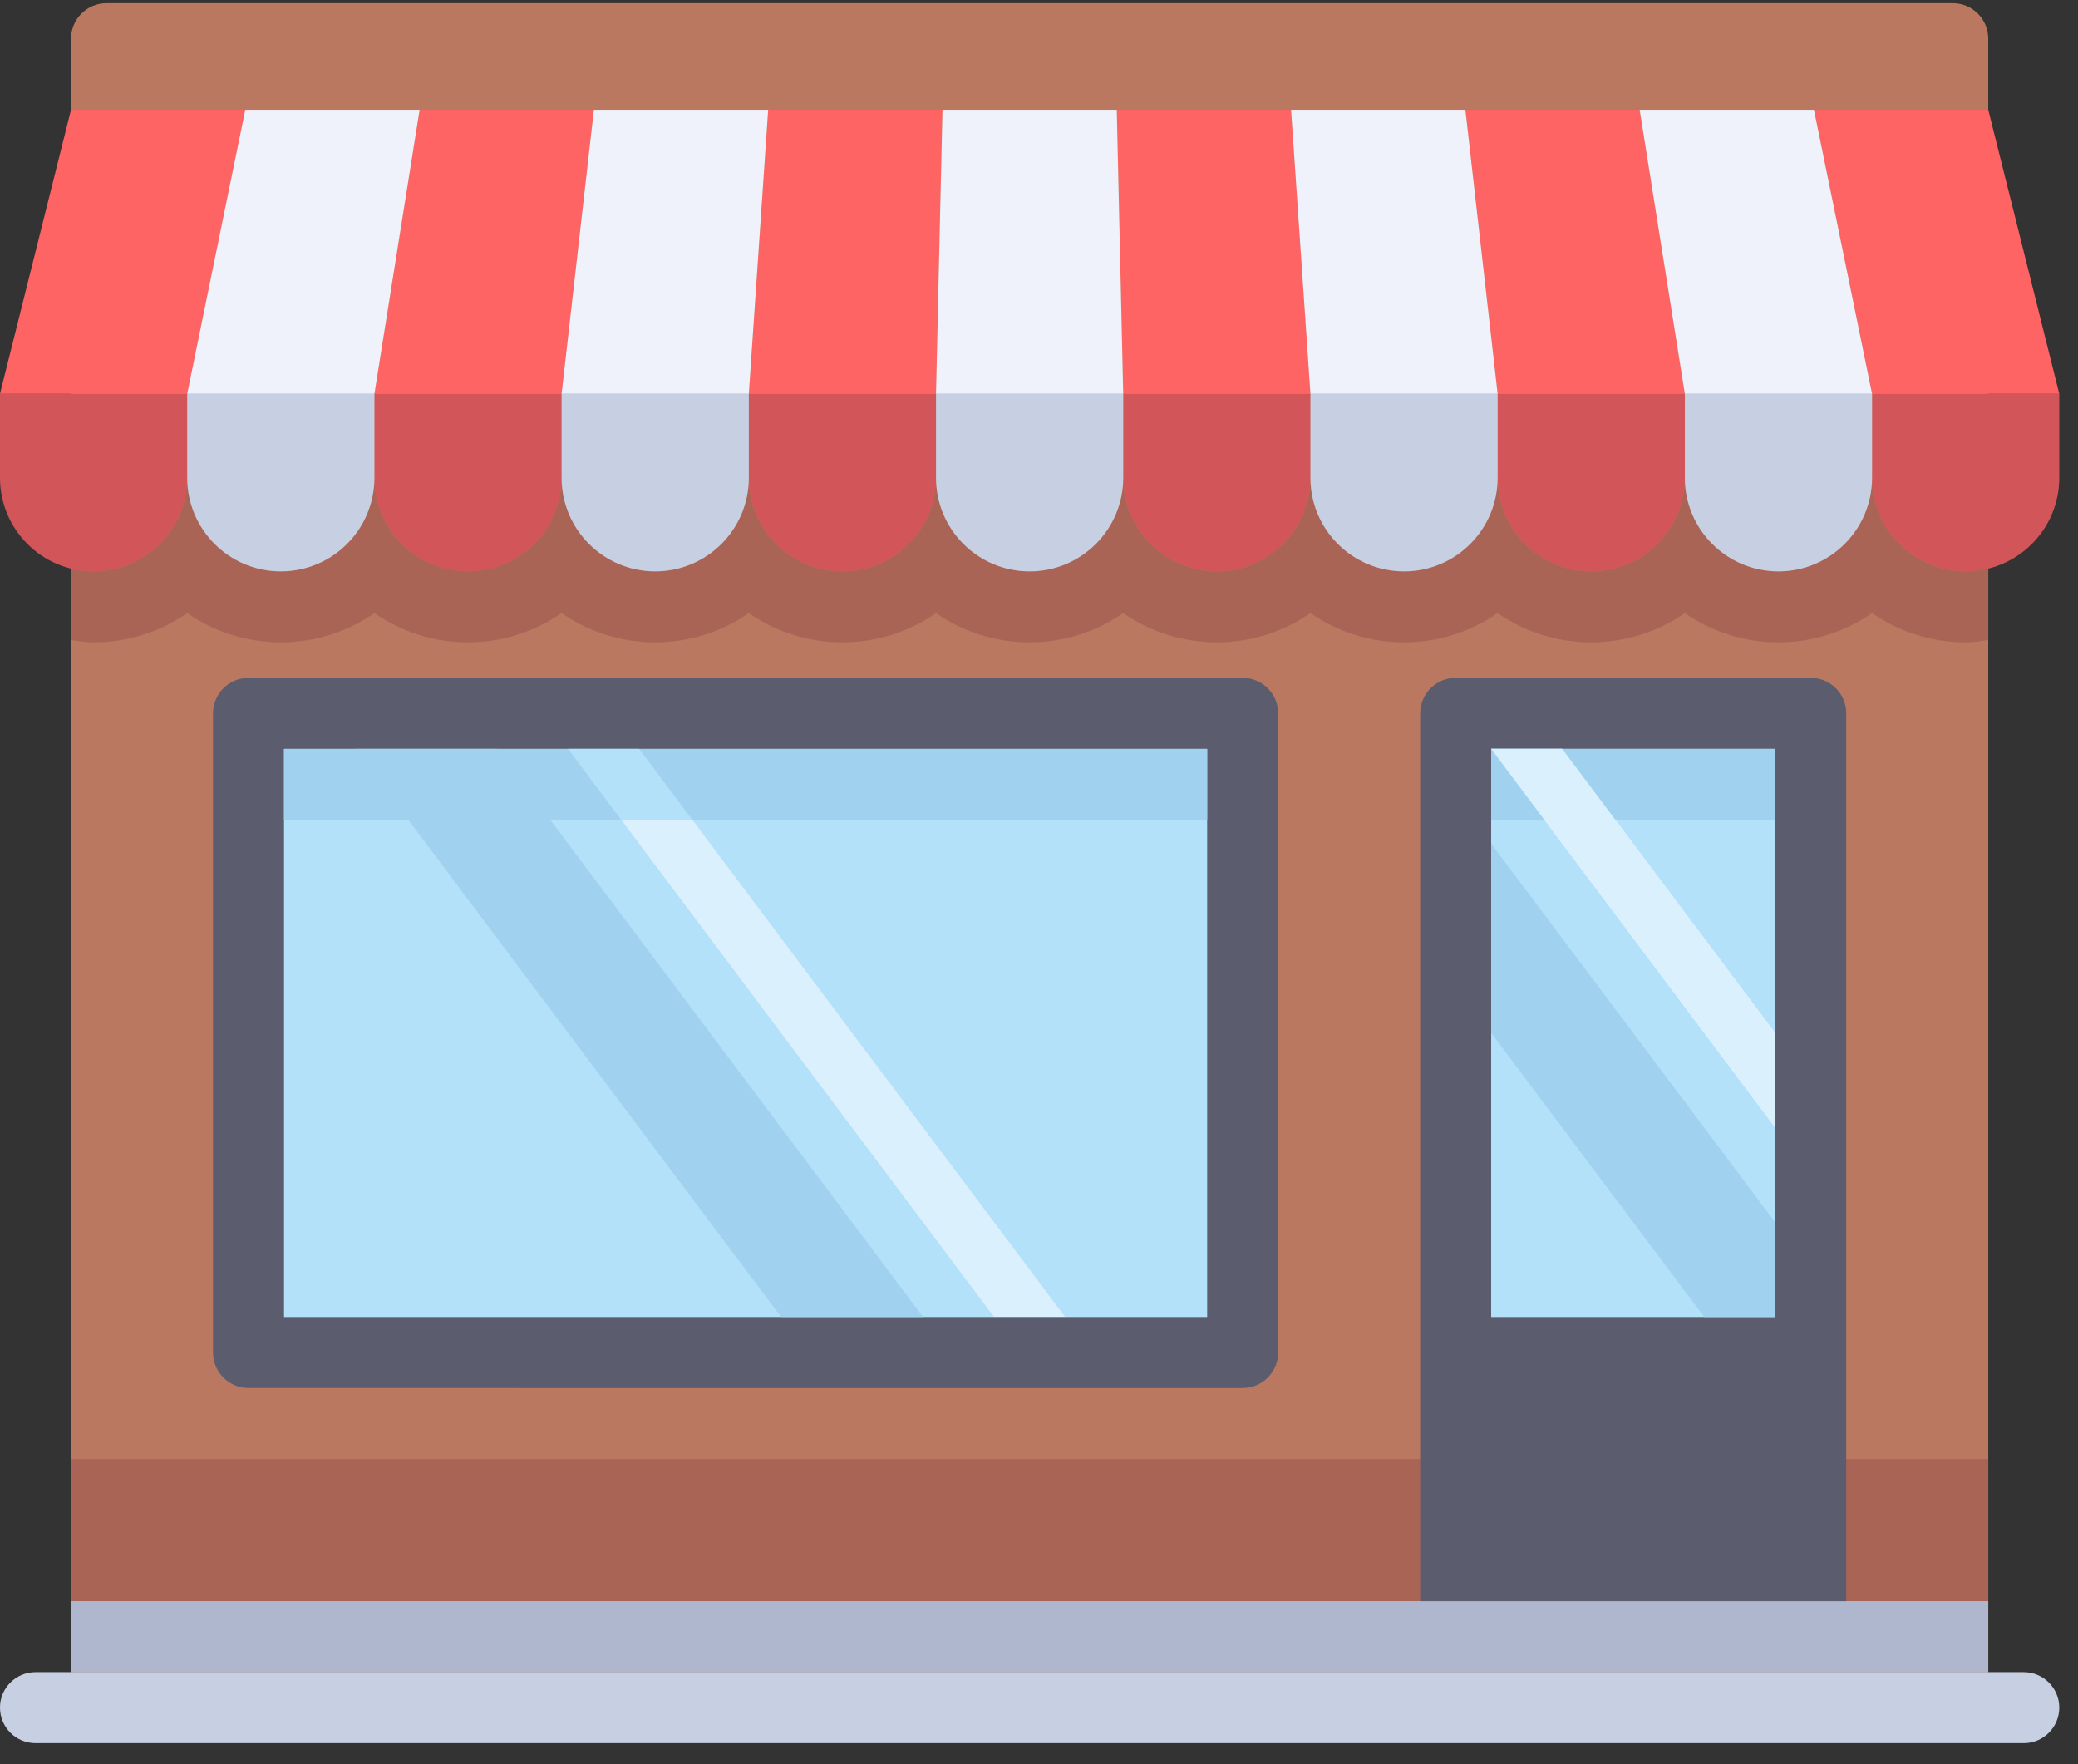 
<svg xmlns="http://www.w3.org/2000/svg" width="86" height="73" fill="none" viewBox="0 0 86 73">
    <rect x="0" y="0" width="86" height="73" fill="#333333" stroke="none"/>
    <path fill="#B9785F" d="M82.286 70.664H2.939V1.603c0-.812.658-1.47 1.47-1.47h76.407c.812 0 1.47.658 1.47 1.47v69.061z"/>
    <path fill="#AA6455" d="M82.286 23.517c-.301.075-.611.127-.936.127-2.139 0-3.873-1.735-3.873-3.874 0 2.139-1.735 3.873-3.874 3.873-2.14 0-3.874-1.734-3.874-3.873 0 2.139-1.734 3.873-3.874 3.873s-3.874-1.734-3.874-3.873c0 2.139-1.734 3.873-3.874 3.873s-3.874-1.734-3.874-3.873c0 2.139-1.734 3.873-3.873 3.873-2.14 0-3.874-1.734-3.874-3.873 0 2.139-1.735 3.873-3.874 3.873-2.14 0-3.874-1.734-3.874-3.873 0 2.139-1.735 3.873-3.874 3.873-2.14 0-3.874-1.734-3.874-3.873 0 2.139-1.734 3.873-3.874 3.873s-3.874-1.734-3.874-3.873c0 2.139-1.734 3.873-3.874 3.873-2.139 0-3.873-1.734-3.873-3.873 0 2.139-1.735 3.873-3.874 3.873-2.14 0-3.874-1.734-3.874-3.873 0 2.139-1.735 3.873-3.874 3.873-.324 0-.634-.051-.935-.126v2.97c.308.044.615.095.935.095 1.438 0 2.773-.447 3.874-1.21 1.1.762 2.436 1.21 3.874 1.21 1.438 0 2.773-.448 3.874-1.211 1.1.764 2.436 1.211 3.874 1.211 1.438 0 2.773-.448 3.874-1.211 1.1.764 2.436 1.211 3.873 1.211 1.439 0 2.774-.448 3.874-1.211 1.101.764 2.436 1.211 3.874 1.211 1.438 0 2.774-.448 3.874-1.211 1.1.764 2.436 1.211 3.874 1.211 1.438 0 2.773-.448 3.874-1.211 1.1.764 2.436 1.211 3.874 1.211 1.438 0 2.773-.448 3.873-1.211 1.101.764 2.436 1.211 3.874 1.211 1.438 0 2.774-.448 3.874-1.211 1.1.764 2.436 1.211 3.874 1.211 1.438 0 2.773-.448 3.874-1.211 1.1.764 2.436 1.211 3.874 1.211 1.438 0 2.773-.448 3.874-1.211 1.1.764 2.436 1.211 3.874 1.211.32 0 .626-.051.935-.094v-2.971z"/>
    <path fill="#B4E1FA" d="M10.286 29.521H51.429V55.97H10.286z"/>
    <path fill="#DAF0FD" d="M44.082 54.5h-2.94L23.51 30.99h2.939L44.082 54.5z"/>
    <path fill="#D2555A" d="M34.864 23.644c-2.139 0-3.873-1.735-3.873-3.874v-3.473h7.747v3.473c0 2.14-1.734 3.874-3.873 3.874zM50.36 23.644c-2.14 0-3.874-1.735-3.874-3.874v-3.473h7.748v3.473c0 2.14-1.735 3.874-3.874 3.874zM19.37 23.644c-2.14 0-3.875-1.735-3.875-3.874v-3.473h7.748v3.473c0 2.14-1.734 3.874-3.874 3.874zM3.874 23.644C1.734 23.644 0 21.909 0 19.77v-3.473h7.748v3.473c0 2.14-1.735 3.874-3.874 3.874zM65.855 23.644c-2.14 0-3.874-1.735-3.874-3.874v-3.473h7.748v3.473c0 2.14-1.734 3.874-3.874 3.874z"/>
    <path fill="#C7CFE2" d="M27.117 23.644c-2.14 0-3.874-1.735-3.874-3.874v-3.473h7.748v3.473c0 2.14-1.735 3.874-3.874 3.874zM58.108 23.644c-2.14 0-3.874-1.735-3.874-3.874v-3.473h7.747v3.473c0 2.14-1.734 3.874-3.873 3.874z"/>
    <path fill="#D2555A" d="M81.35 23.644c-2.139 0-3.873-1.735-3.873-3.874v-3.473h7.748v3.473c0 2.14-1.735 3.874-3.874 3.874z"/>
    <path fill="#C7CFE2" d="M73.603 23.644c-2.14 0-3.874-1.735-3.874-3.874v-3.473h7.748v3.473c0 2.14-1.735 3.874-3.874 3.874zM11.621 23.644c-2.139 0-3.873-1.735-3.873-3.874v-3.473h7.747v3.473c0 2.14-1.734 3.874-3.874 3.874zM42.612 23.644c-2.14 0-3.874-1.735-3.874-3.874v-3.473h7.748v3.473c0 2.14-1.734 3.874-3.874 3.874z"/>
    <path fill="#FF6464" d="M38.738 16.297h-7.747l.801-11.755h7.214l-.268 11.755zM54.234 16.297h-7.748L46.22 4.542h7.213l.802 11.755zM23.243 16.297h-7.748l1.87-11.755h7.214l-1.336 11.755zM7.748 16.297H0L2.939 4.542h7.213L7.748 16.297zM69.729 16.297h-7.748L60.646 4.542h7.213l1.87 11.755z"/>
    <path fill="#EFF2FA" d="M30.99 16.297h-7.747l1.336-11.755h7.213l-.801 11.755zM61.981 16.297h-7.747l-.802-11.755h7.214l1.335 11.755z"/>
    <path fill="#FF6464" d="M85.225 16.297h-7.748L75.072 4.542h7.214l2.939 11.755z"/>
    <path fill="#EFF2FA" d="M77.477 16.297h-7.748l-1.87-11.755h7.213l2.405 11.755zM15.495 16.297H7.748l2.404-11.755h7.214l-1.87 11.755zM46.486 16.297h-7.748l.268-11.755h7.213l.267 11.755z"/>
    <path fill="#C7CFE2" d="M83.755 72.133H1.469c-.811 0-1.469-.658-1.469-1.47 0-.81.658-1.468 1.47-1.468h82.285c.812 0 1.47.658 1.47 1.469s-.659 1.47-1.47 1.47z"/>
    <path fill="#AFB9D2" d="M2.939 66.256H82.286V69.195H2.939z" opacity=".97"/>
    <path fill="#AA6455" d="M2.939 60.378H82.286V66.255H2.939z"/>
    <path fill="#5B5D6E" fill-rule="evenodd" d="M10.286 28.052h41.143c.811 0 1.469.658 1.469 1.47V55.97c0 .812-.658 1.47-1.47 1.47H10.286c-.812 0-1.47-.658-1.47-1.47V29.521c0-.811.658-1.47 1.47-1.47zM49.959 54.5V30.99H11.755V54.5H49.96z" clip-rule="evenodd"/>
    <path fill="#5B5D6E" d="M74.939 28.052H60.245c-.812 0-1.47.658-1.47 1.47v36.734h17.633V29.52c0-.811-.658-1.47-1.47-1.47z"/>
    <path fill="#B4E1FA" d="M61.714 30.991H73.469V54.501H61.714z"/>
    <path fill="#A0D2F0" d="M11.755 30.991H49.959V33.93H11.755zM61.714 30.991H73.469V33.93H61.714z"/>
    <path fill="#A0D2F0" d="M38.204 54.5h-5.877L14.694 30.99h5.877L38.204 54.5z"/>
    <path fill="#B4E1FA" d="M28.653 33.93l-2.204-2.94H23.51l2.204 2.94h2.94z"/>
    <path fill="#DAF0FD" d="M73.47 42.746L64.652 30.99h-2.939L73.47 46.665v-3.918z"/>
    <path fill="#B4E1FA" d="M66.857 33.93l-2.204-2.94h-2.939l2.204 2.94h2.94z"/>
    <path fill="#A0D2F0" d="M61.714 30.991H73.469V33.93H61.714z"/>
    <path fill="#DAF0FD" d="M73.47 42.746L64.652 30.99h-2.939L73.47 46.665v-3.918z"/>
    <path fill="#A0D2F0" d="M61.714 34.91v7.836L70.531 54.5h2.938v-3.919L61.714 34.91z"/>
</svg>